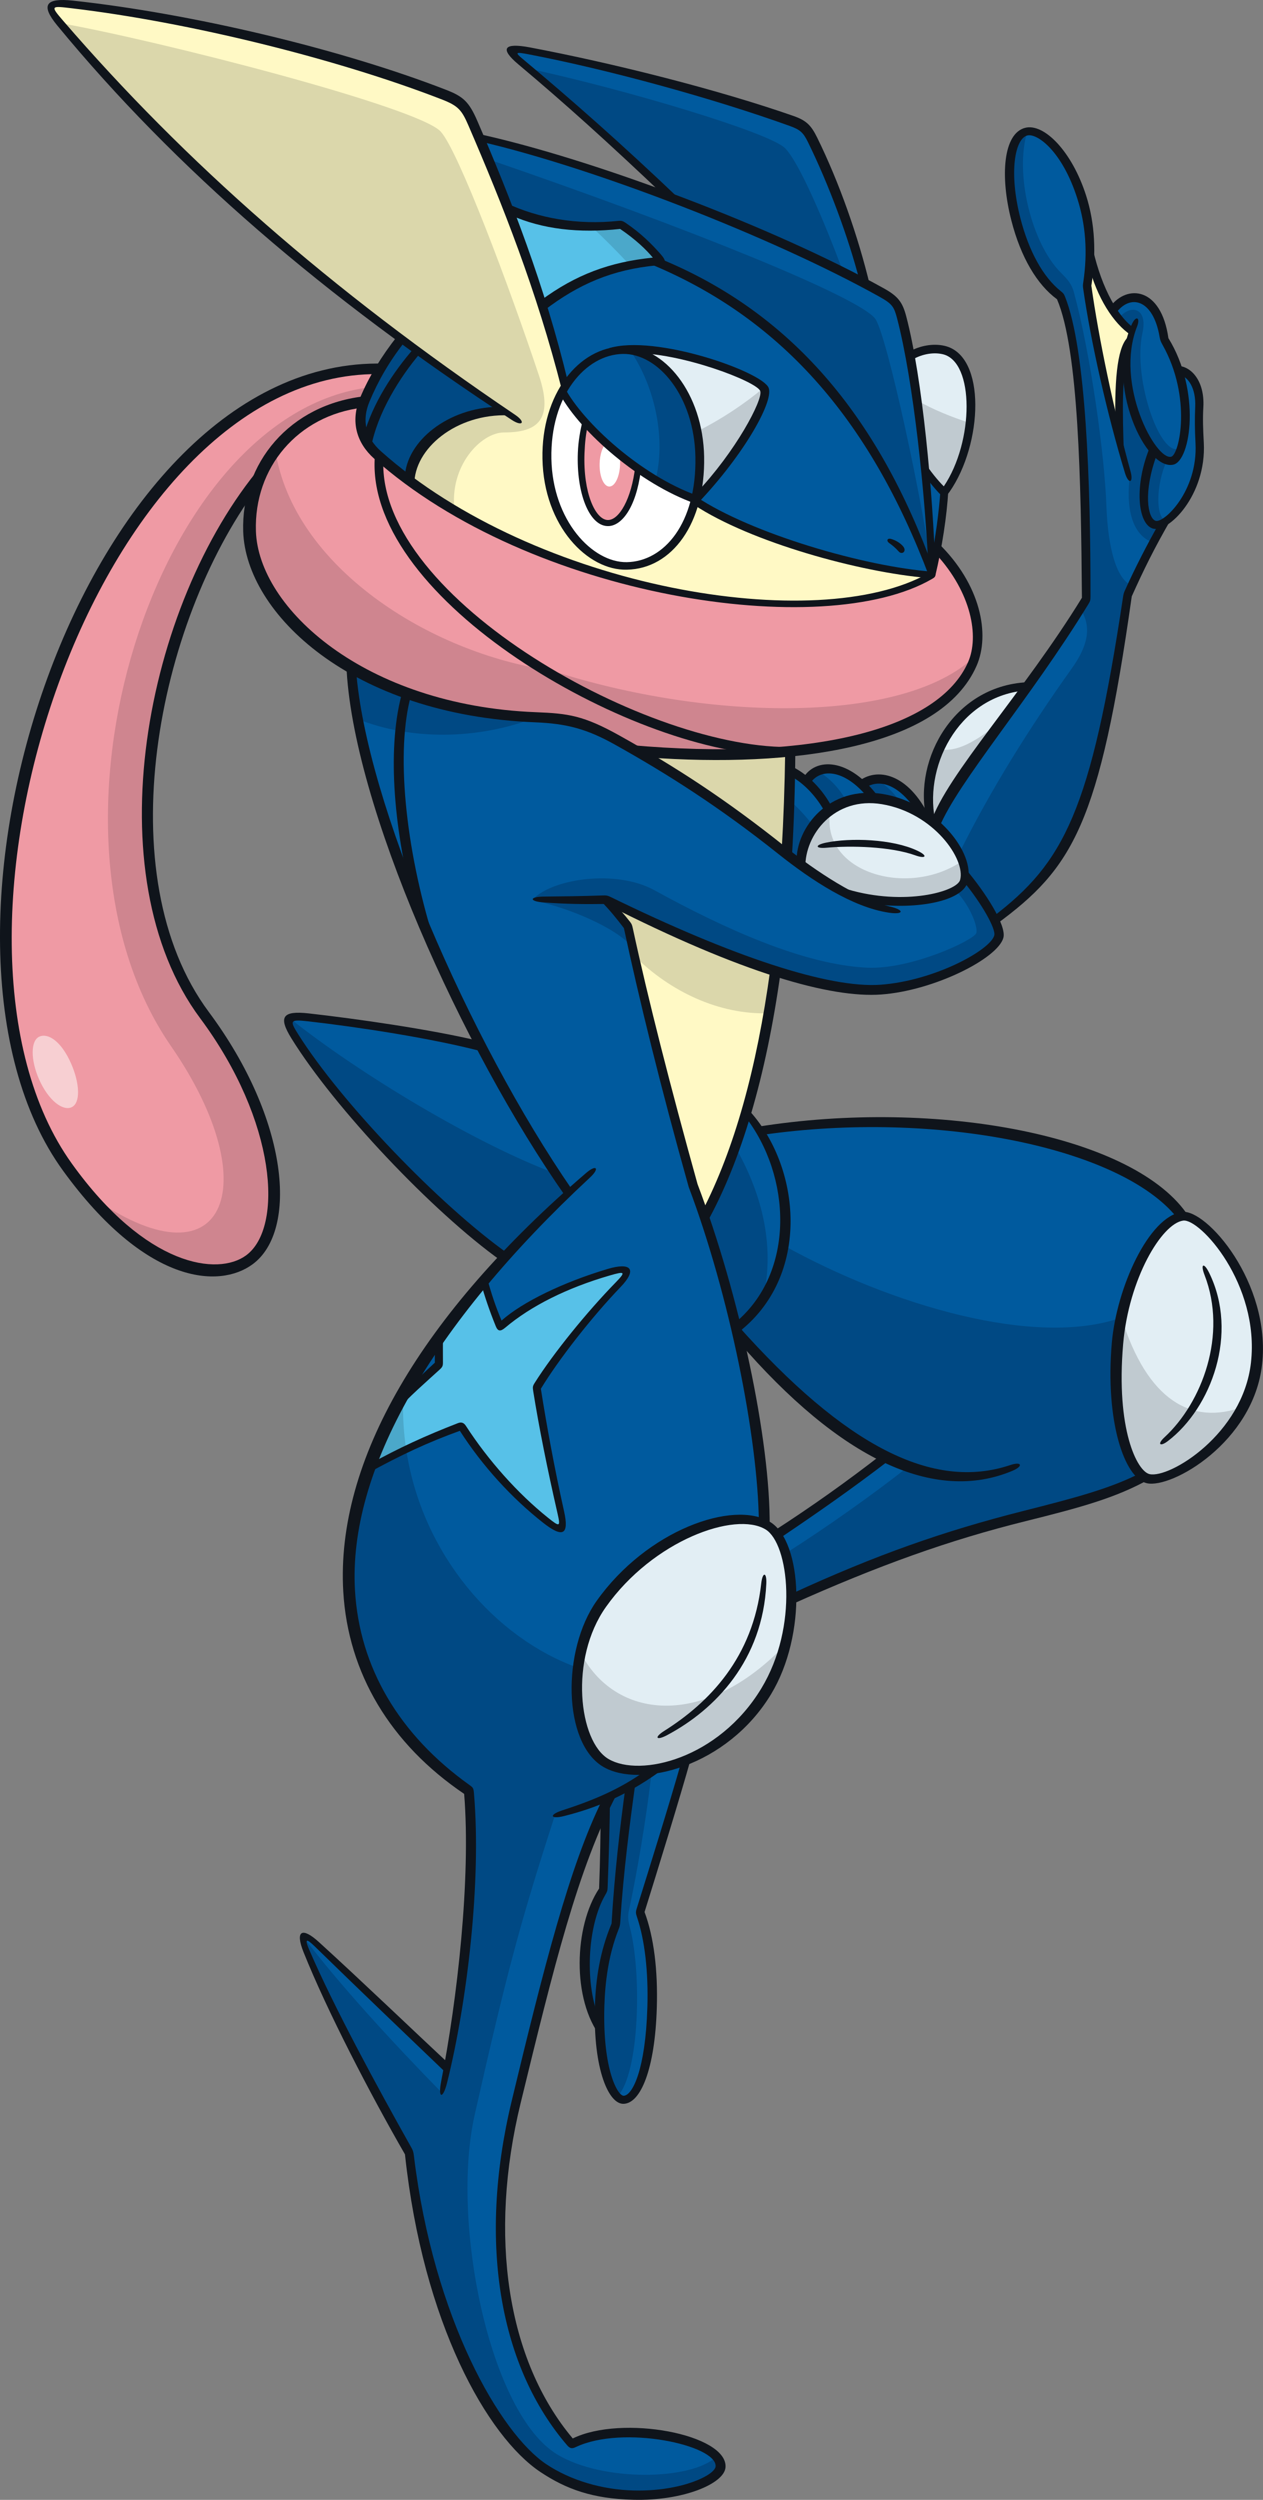 <?xml version="1.0" encoding="UTF-8"?>
<!-- Created with Inkscape (http://www.inkscape.org/) -->
<svg version="1.1" viewBox="0 0 143.21 283.37" xmlns="http://www.w3.org/2000/svg">
 <rect x="0" y="0" width="143.21" height="283.37" fill="#808080" stroke="none"/>
 <g stroke-width="1.16">
  <path d="m71.216 105c1.852 8.668 4.537 19.163 7.381 29.387 4.567 12.094 8.035 28.591 8.08 38.278l-12.099 27.71c-1.877 1.357-3.633 2.382-5.392 3.203-3.956 7.673-6.971 19.468-10.632 34.676-3.169 13.17-2.64 28.439 6.297 38.798 5.056-2.866 17.039-0.61 16.86 2.574-0.085 1.494-4.682 3.357-9.886 3.227-3.704-0.093-7.091-1.003-10.224-3.092-5.869-3.913-13.135-17.333-15.167-35.751-3.905-6.909-9.04-16.386-11.68-22.853-0.712-1.744-0.373-2.219 1.177-0.771 5.775 5.397 10.817 10.253 14.773 14.031 1.907-9.341 3.308-22.47 2.455-31.417-20.797-14.54-18.278-40.35 11.326-67.771-11.475-16.602-23.898-44.474-24.654-59.705 4.142 3.026 12.967 5.372 20.889 5.777 3.63 0.186 6.09 0.868 9.276 2.574 10.202 5.462 19.455 13.587 26.056 17.475 7.098 1.768 13.721 0.423 13.293-2.162 2.29 2.638 4.188 5.997 3.94 6.986-0.504 2.018-7.464 5.574-13.405 6.004-6.449 0.468-18.327-3.791-31.103-10.201 0.762 0.976 1.473 1.822 2.438 3.024" fill="#005a9e"/>
  <path d="m99.957 33.156c-12.153-6.768-32.494-14.638-45.629-17.55 3.807 8.928 7.245 17.89 9.753 28.197l14.629 12.894c6.502 4.381 19.567 7.928 26.99 8.461v0.022c-0.25-8.036-1.459-21.642-3.453-29.232-0.392-1.496-0.776-1.949-2.292-2.792" fill="#005a9e"/>
  <path d="m64.078 43.804c-2.667-10.96-6.384-20.399-10.481-29.892-0.802-1.857-1.391-2.454-3.239-3.172-12.453-4.84-29.255-8.794-42.122-10.231-2.822-0.316-3.139 0.053-1.423 2.094 15.936 18.962 34.578 33.399 50.359 44.002-5.909-0.165-10.696 3.86-10.731 7.911 18.389 13.55 47.818 17.377 59.257 10.665v-0.022c-7.424-0.533-20.488-4.08-26.989-8.461z" fill="#fff9c5"/>
  <path d="m79.361 51.797c0.144 7.743-3.804 12.262-8.284 12.346-4.578 0.085-8.926-5.425-9.05-12.143-0.137-7.339 3.989-12.228 8.588-12.312 4.27-0.079 8.611 4.923 8.745 12.109" fill="#fff"/>
  <path d="m66.374 47.885c-0.257 1.038-0.426 2.208-0.474 3.454-0.163 4.322 1.173 7.881 2.986 7.949 1.595 0.062 3.028-2.608 3.459-6.197-2.257-1.577-4.343-3.409-5.971-5.207" fill="#ef9aa4"/>
  <path d="m70.613 39.687c4.27-0.079 8.611 4.923 8.745 12.109 0.034 1.824-0.166 3.461-0.539 4.91 4.934-5.175 8.331-11.25 7.871-12.548-0.543-1.534-12.46-5.847-17.515-4.285l0.01 0.01c0.47-0.114 0.948-0.187 1.433-0.197" fill="#e2eef4"/>
  <path d="m70.613 39.687c-2.703 0.051-5.234 1.769-6.841 4.658 2.241 4.201 9.03 10.061 15.075 12.243 0.354-1.421 0.545-3.017 0.511-4.791-0.134-7.187-4.475-12.189-8.745-12.109" fill="#005a9e"/>
  <path d="m68.736 50.23c-0.413 0.393-0.718 1.278-0.747 2.321-0.038 1.42 0.451 2.584 1.092 2.601 0.641 0.018 1.192-1.12 1.23-2.539 0.01-0.402-0.024-0.778-0.09-1.118-0.511-0.414-1.009-0.835-1.486-1.265" fill="#fff"/>
  <path d="m61.513 34.641c4.191-3.184 8.257-4.664 13.422-5.076-1.185-1.387-2.472-2.776-4.503-4.096-4.818 0.539-9.185-0.088-12.8-1.783 1.388 3.559 2.692 7.186 3.881 10.956" fill="#57c1e8"/>
  <path d="m59.023 6.984c5.453 4.482 11.427 9.937 17.256 15.482 7.839 2.971 15.649 6.41 21.791 9.669-1.416-5.797-3.711-11.785-5.94-16.315-0.572-1.163-1.146-1.67-2.365-2.107-8.745-3.132-20.807-6.317-29.761-7.949-2.535-0.462-2.691-0.186-0.981 1.218" fill="#005a9e"/>
  <path d="m107 39.654c-1.126-0.268-2.55 0.024-3.789 0.709 0.714 3.878 1.288 8.447 1.708 12.882 0.61 0.908 1.374 1.847 2.149 2.593 3.937-5.333 4.151-15.178-0.068-16.183" fill="#e2eef4"/>
  <path d="m105.7 65.181c0.638-2.994 1.164-6.44 1.38-9.463-0.624-0.66-1.67-1.646-2.247-2.331 0.385 2.969 0.798 8.67 0.867 11.794" fill="#005a9e"/>
  <path d="m106.27 62.175c-0.108 1.101-0.252 1.877-0.569 3.006-8.993 5.316-38.956 5.721-62.925-13.633-1.835-1.481-2.302-3.683-1.551-6.003-8.165 0.928-13.174 7.428-12.94 14.692 0.273 8.501 11.781 20.245 32.434 21.058 3.831 0.151 5.332 0.479 9.276 2.574 0.767 0.406 1.542 0.832 2.325 1.274 21.562 1.713 34.725-2.478 37.964-9.873 1.475-3.369 0.179-8.908-4.014-13.094" fill="#ef9aa4"/>
  <path d="m29.617 53.828c-12.32 15.153-18.38 45.175-6.436 61.232 8.791 11.818 9.705 24.33 5.146 27.716-3.47 2.576-11.801 1.853-20.674-10.472-18.829-26.15 2.734-90.994 35.445-90.506-0.587 0.99-1.322 2.447-1.876 3.747-5.232 0.313-10.088 4.263-11.604 8.284" fill="#ef9aa4"/>
  <path d="m87.078 172.94c-3.675-2.247-13.194 0.834-18.898 8.886-4.146 5.852-3.424 15.69 0.533 18.009 3.978 2.332 13.397-0.207 18.188-8.116 4.393-7.255 3.129-16.976 0.177-18.78" fill="#e2eef4"/>
  <path d="m61.878 172.32c1.758 1.379 2.191 1.257 1.704-0.924-1.097-4.904-2.061-9.891-2.72-14.112 1.993-3.31 5.951-8.274 9.24-11.668 1.453-1.499 1.392-2.117-1.079-1.409-4.597 1.318-9.451 3.519-12.313 6.213-0.741-1.77-1.343-3.449-1.826-5.296-1.879 2.19-3.584 4.361-5.112 6.508-0.01 1.105-0.024 2.079 0.01 3.048-1.276 1.168-3.052 2.799-4.784 4.632-1.295 2.432-2.355 4.823-3.183 7.164 3.714-2.028 6.775-3.446 10.501-4.828 2.61 4.119 6.011 7.88 9.569 10.672" fill="#57c1e8"/>
  <path d="m68.773 101.97c-0.056 2e-3 -0.113 2e-3 -0.169 5e-3 0.913 0.93 1.733 1.867 2.607 3.019 1.851 8.668 4.537 19.163 7.381 29.387 0.437 1.157 0.864 2.357 1.278 3.585 3.616-6.744 6.405-15.997 8.058-27.914-5.653-1.802-12.273-4.629-19.156-8.082" fill="#fff9c5"/>
  <path d="m95.873 101.3c5.989 1.848 12.878 0.548 13.425-1.411 0.747-2.679-3.12-8.29-9.243-9.31-5.497-0.916-9.339 3.51-9.232 7.427 1.129 0.901 3.259 2.257 5.049 3.294" fill="#e2eef4"/>
  <path d="m90.826 97.875c-0.026-3.887 3.79-8.214 9.232-7.308 1.793 0.299 3.386 0.998 4.732 1.895-2.252-4.135-5.231-4.919-7.051-3.528-2.603-2.419-5.183-2.256-6.326-0.354-0.606-0.533-1.23-0.952-1.832-1.236-0.059 3.253-0.176 6.387-0.357 9.38 0.545 0.395 1.078 0.777 1.602 1.15" fill="#005a9e"/>
  <path d="m112.81 104.31c8.472-6.199 11.499-12.11 15.051-36.881 1.304-2.917 2.548-5.381 4.166-8.216 1.761-1.064 4.232-4.769 4.015-8.97-0.068-1.321-0.102-2.811-0.034-4.131 0.127-2.464-1.136-4.087-2.402-4.138-0.374-1.191-0.894-2.382-1.592-3.513-0.722-5.298-4.017-5.764-5.8-3.316 0.423 0.84 1.283 1.725 2.176 2.305-0.169 0.456-0.303 0.922-0.406 1.397-1.062 1.599-1.179 5.882-1.002 11.397-1.506-5.737-2.97-12.57-3.704-17.876 0.644-3.947 0.256-7.332-0.61-10.045-1.595-4.996-4.634-7.848-6.297-7.425-1.997 0.509-2.446 5.053-1.188 9.963 0.9 3.508 2.638 6.995 5.048 8.714 2.482 5.688 2.889 21.036 2.945 34.34-6.343 10.422-14.575 19.359-17.09 25.45 2.029 1.802 3.387 4.211 3.254 5.81 0.981 1.103 2.602 3.34 3.471 5.137" fill="#005a9e"/>
  <path d="m123.59 28.807c0.515 3.325 2.659 7.095 4.795 8.651l-0.405 1.397c-0.947 1.378-1.276 6.833-1.111 10.931-1.335-5.432-3.14-13.306-3.595-17.411 0.153-1.015 0.318-2.163 0.318-3.568" fill="#fff9c5"/>
  <path d="m105.55 92.839c-1.428-6.494 3.03-14.668 10.985-15.048-3.041 4.015-9.36 12.729-10.45 15.583z" fill="#e2eef4"/>
 </g>
 <g fill="#005a9e" stroke-width="1.16">
  <path d="m57.247 142.47c2.201-2.4 4.609-4.817 7.234-7.249-3.31-4.789-6.698-10.518-9.863-16.609-5.104-1.336-12.646-2.479-19.651-3.31-2.597-0.307-2.794 0.145-1.546 2.154 4.912 7.918 16.141 19.561 23.826 25.013"/>
  <path d="m84.595 126.09c-1.347 4.584-2.933 8.537-4.721 11.872-9e-4 -2e-3 0-5e-3 0-5e-3 1.348 3.99 2.569 8.297 3.591 12.592 7.863-6.181 6.715-18.105 1.133-24.457"/>
  <path d="m86.149 128.21c4.105 6.537 4.37 16.896-2.811 22.543 6.229 7.1 11.929 11.848 17.159 14.392-3.895 3.02-8.012 5.968-12.412 8.809 1.047 1.525 1.701 4.24 1.666 7.356 10.536-4.819 18.438-7.439 26.438-9.461 5.979-1.511 10.354-2.705 13.584-4.482l4.302-29.504c-6.152-8.558-28.533-12.73-47.926-9.653"/>
 </g>
 <g stroke-width="1.16">
  <path d="m134.09 137.86c-2.799 0.405-6.712 6.934-7.358 14.4-0.781 9.029 1.324 14.864 3.431 15.348 2.707 0.619 11.393-4.763 12.323-13.046 1.004-8.947-6.009-17.049-8.396-16.702" fill="#e2eef4"/>
  <path d="m71.483 202.3c-0.654 4.758-1.367 10.558-1.67 15.863-1.187 2.817-1.723 6.14-1.813 9.254-0.164 5.674 1.155 10.653 2.717 10.607 1.879-0.054 3.062-5.045 3.224-10.474 0.118-3.933-0.298-8.098-1.373-10.787 1.527-4.922 3.773-11.958 5.237-17.21-1.022 0.451-2.833 0.896-3.678 0.973-0.675 0.568-1.665 1.199-2.644 1.774" fill="#005a9e"/>
  <path d="m8.059 120.55c0.997 2.263 1.097 4.503 0.045 4.966-0.985 0.434-2.608-0.753-3.679-3.183-0.961-2.184-0.975-4.38 0.045-4.83 1.002-0.44 2.492 0.555 3.589 3.047" fill="#f7cfd2"/>
  <path d="m46.441 54.515c1.621 1.194 3.331 2.309 5.105 3.353-0.64-4.997 2.962-8.848 5.609-8.848 3.76 0 5.646-1.393 3.961-6.446-3.356-10.069-9.129-25.441-11.143-27.656-2.538-2.793-32.225-10.377-43.147-12.299 15.932 18.955 34.569 33.385 50.347 43.986-5.908-0.165-10.696 3.859-10.731 7.911" fill="#dbd7ab"/>
 </g>
 <g fill="#004984" stroke-width="1.16">
  <path d="m46.441 54.515c0.035-4.051 4.823-8.076 10.731-7.911-3.745-2.516-7.654-5.256-11.646-8.213-1.754 2.223-3.15 4.522-4.152 6.927-0.929 2.232-0.506 4.472 1.399 6.229 1.044 0.963 2.17 1.833 3.668 2.968"/>
  <path d="m55.373 18.058c22.864 7.843 41.981 15.602 43.857 18.059 1.33 1.742 5.603 21.662 6.468 29.064-5.101-15.528-16.566-29.95-30.966-35.457-0.609-1.174-2.302-2.912-4.3-4.255-4.345 0.576-9.403-0.193-12.8-1.783-0.595-1.545-1.44-3.796-2.26-5.627"/>
  <path d="m59.987 7.788c5.19 4.325 10.802 9.455 16.292 14.678 6.831 2.589 13.637 5.533 19.339 8.403-2.105-5.669-5.048-12.581-6.636-14.103-1.841-1.764-17.935-6.596-28.995-8.979"/>
 </g>
 <g stroke-width="1.16">
  <path d="m79.361 51.797c0.034 1.824-0.166 3.461-0.539 4.91 4.935-5.175 8.331-11.25 7.871-12.548-0.021-0.06-0.063-0.124-0.116-0.189-2.203 1.843-4.799 3.567-7.514 4.924 0.173 0.92 0.279 1.889 0.298 2.904" fill="#c0cad0"/>
  <path d="m104.01 45.406c0.354 2.547 0.657 5.214 0.906 7.838 0.611 0.909 1.375 1.847 2.15 2.594 1.609-2.18 2.595-5.113 2.912-7.888-2.044-0.669-4.082-1.474-5.968-2.543" fill="#c0cad0"/>
  <path d="m71.471 39.741c2.943 4.352 4.008 10.259 2.857 14.647 1.498 0.903 3.03 1.663 4.517 2.2 0.354-1.421 0.545-3.017 0.511-4.79-0.124-6.705-3.911-11.506-7.885-12.056" fill="#004984"/>
  <path d="m70.427 25.469c-1.162 0.13-2.295 0.188-3.4 0.184 1.584 1.472 2.967 2.875 4.386 4.399 1.121-0.227 2.287-0.389 3.517-0.487-1.185-1.387-2.472-2.775-4.503-4.096" fill="#4ba8ca"/>
  <path d="m69.986 83.869c0.767 0.406 1.542 0.832 2.325 1.274 21.562 1.713 34.725-2.478 37.964-9.873 0.125-0.285 0.222-0.592 0.307-0.906-8.009 7.729-30.061 7.457-48.043 1.651-13.916-1.983-29.326-11.849-31.327-25.021-1.994 2.579-3.045 5.827-2.935 9.245 0.274 8.501 11.782 20.245 32.434 21.058 3.831 0.151 5.332 0.479 9.276 2.574" fill="#cf858f"/>
  <path d="m41.223 45.546c0.229-0.538 0.489-1.102 0.757-1.649-24.279 2.881-39.462 50.267-22.589 74.686 11.1 16.066 5.968 27.833-9.293 16.849 7.929 9.304 15.082 9.685 18.231 7.347 4.56-3.386 3.645-15.899-5.145-27.716-11.944-16.057-5.885-46.08 6.436-61.232 1.516-4.022 6.373-7.971 11.604-8.284" fill="#cf858f"/>
  <path d="m72.318 85.146c-0.018-0.012-0.053-0.012-0.076-0.018 6.203 3.591 11.997 7.997 16.98 11.604 0.222-3.668 0.353-7.534 0.393-11.589-4.962 0.495-10.739 0.523-17.297 0.001" fill="#dbd7ab"/>
  <path d="m68.604 101.97c0.912 0.93 1.733 1.867 2.606 3.019 0.235 1.101 0.485 2.232 0.745 3.387 4.012 3.999 9.571 6.665 15.217 6.481 0.272-1.554 0.527-3.153 0.757-4.809-5.653-1.802-12.273-4.629-19.156-8.082-0.056 2e-3 -0.113 2e-3 -0.169 5e-3" fill="#dbd7ab"/>
 </g>
 <g fill="#004984" stroke-width="1.16">
  <path d="m60.723 102.12c3.587 0.754 9.041 2.942 11.03 5.287-0.157-0.692-0.392-1.903-0.543-2.416-0.843-1.159-1.711-2.222-2.606-3.019-2.109 0.07-5.603 0.193-7.881 0.148"/>
  <path d="m108.33 100.91c1.828 1.942 2.573 4.289 2.371 4.86-0.287 0.813-7.405 4.146-12.37 3.92-7.183-0.327-16.203-4.422-24.15-8.791-4.28-2.353-11.43-1.328-13.713 0.998 1.782 0.161 4.888 0.209 8.296 0.074 12.775 6.411 24.655 10.67 31.101 10.202 5.943-0.43 12.903-3.986 13.405-6.004 0.248-0.989-1.649-4.349-3.94-6.986 0.092 0.554-0.257 1.231-1.002 1.727"/>
  <path d="m125.45 57.258c-0.197-5.596-1.755-17.016-3.681-24.127-0.25-0.92-0.672-1.419-1.468-2.21-3.344-3.323-5.288-11.278-3.808-16.031-0.038 0.005-0.079 0.005-0.116 0.014-1.997 0.509-2.446 5.054-1.188 9.963 0.899 3.508 2.637 6.995 5.048 8.715 2.482 5.688 2.888 21.036 2.945 34.34-0.222 0.366-0.449 0.731-0.676 1.094 1.314 2.036 0.865 4.172-0.983 6.761-4.72 6.614-9.236 13.803-12.778 20.988 0.435 0.881 0.657 1.724 0.6 2.417 0.98 1.103 2.601 3.34 3.471 5.137 8.471-6.198 11.499-12.11 15.049-36.881 0.161-0.359 0.321-0.713 0.482-1.061-1.703-0.661-2.721-4.093-2.897-9.118"/>
 </g>
 <path d="m105.55 92.839 0.534 0.534c0.828-2.168 4.674-7.717 7.807-12.02-3.294 2.961-5.686 3.959-7.41 3.56-1.136 2.513-1.498 5.351-0.932 7.926" fill="#c0cad0" stroke-width="1.16"/>
 <path d="m109.3 99.882c0.175-0.628 0.088-1.42-0.214-2.274-6.16 4.223-16.173 1.279-14.936-5.775-2.13 1.475-3.386 3.905-3.324 6.165 1.129 0.902 3.259 2.257 5.049 3.294 5.989 1.848 12.878 0.548 13.425-1.411" fill="#c0cad0" stroke-width="1.16"/>
 <g fill="#004984" stroke-width="1.16">
  <path d="m92.218 93.605c-0.772-1.008-2.013-2.359-2.729-2.897-0.067 1.918-0.137 4.146-0.271 6.023 0.384 0.342 1.106 0.947 1.602 1.269 0.069-1.334 0.492-3.146 1.397-4.396"/>
  <path d="m92.74 87.455c1.242 0.587 2.663 2.167 3.25 3.419-0.654 0.237-1.399 0.643-2.009 1.095-0.565-1.196-1.559-2.529-2.574-3.386 0.339-0.564 0.768-0.858 1.332-1.128"/>
  <path d="m99.203 88.337c1.06 0.406 2.324 1.648 3.024 2.844-0.723-0.27-1.828-0.564-3.092-0.745-0.316-0.428-1.001-1.138-1.393-1.497 0.513-0.33 0.942-0.467 1.461-0.602"/>
  <path d="m126.84 36.081c1.367-1.695 3.331-1.169 2.705 1.635-1.188 5.321 2.26 14.922 4.43 12.931-0.491 1.799-1.531 2.036-2.587 0.981-2.728-2.728-4.823-8.861-3.002-14.169-0.535-0.307-1.16-0.961-1.546-1.377"/>
  <path d="m128.06 54.392c-0.387 3.834 0.594 6.48 2.793 7.134 0.328-0.654 0.676-1.37 1.17-2.306-2.061 1.266-3.4-2.123-1.259-8.307-1.952-2.856-3.478-7.07-2.913-11.593-0.891 1.992-1.209 7.325-0.872 10.931 0.307 1.286 0.635 2.773 1.081 4.14"/>
  <path d="m132.32 52.192c-1.278 2.705-1.308 6.688-0.059 6.807-1.986 1.825-3.893-1.218-1.487-8.085 0.45 0.504 0.803 0.952 1.546 1.278"/>
  <path d="m39.827 75.518c0.091 1.83 0.354 3.848 0.76 6.003 5.922 2.357 13.477 2.412 20.23-0.218-0.035-0.001-0.066-0.005-0.101-0.008-7.923-0.406-16.747-2.752-20.889-5.777"/>
  <path d="m33.419 117.46c4.912 7.918 16.141 19.56 23.826 25.013 2.201-2.4 4.61-4.818 7.234-7.249-0.489-0.708-0.98-1.443-1.472-2.191-9.03-3.36-22.277-11.315-30.163-17.616-0.363 0.292-0.118 0.926 0.575 2.043"/>
  <path d="m34.445 219.62c-0.127 0.206-0.021 0.738 0.304 1.532 2.64 6.466 7.775 15.944 11.68 22.853 2.032 18.417 9.298 31.837 15.167 35.751 3.133 2.089 6.521 2.999 10.224 3.092 5.204 0.131 9.801-1.733 9.886-3.227 0.024-0.398-0.145-0.782-0.465-1.142-2.898 2.699-12.868 2.844-18.019-0.234-7.7-4.604-12.142-26.341-9.398-38.516 3.619-16.059 5.2-21.928 9.074-33.884 4.214-1.171 8.287-2.985 11.533-5.374-2.281 0.391-4.328 0.172-5.715-0.641-2.551-1.496-3.754-6.116-3.178-10.78-9.382-3.344-17.693-12.85-19.482-24.75-1.367 0.655-2.754 1.37-4.246 2.185h-9.16e-4c-5.26 14.858-1.203 27.735 11.347 36.51 0.852 8.949-0.766 24.72-3.056 34.225-5.537-5.651-11.645-12.294-15.654-17.6"/>
 </g>
 <path d="m46.055 164.3c-0.28-1.857-0.399-3.772-0.34-5.731-0.237 0.243-0.475 0.489-0.714 0.74-1.297 2.434-2.364 4.83-3.195 7.175h9.17e-4c1.494-0.815 2.88-1.529 4.247-2.184" fill="#4ba8ca" stroke-width="1.16"/>
 <g fill="#004984" stroke-width="1.16">
  <path d="m71.32 216.53c0.865-3.98 2.004-10.577 2.584-15.82-0.661 0.519-1.544 1.076-2.418 1.591-0.654 4.758-1.368 10.557-1.67 15.863-1.187 2.817-1.723 6.14-1.814 9.254-0.138 4.759 0.768 9.027 1.986 10.253 2.554-2.588 2.796-14.057 1.422-19.253-0.204-0.773-0.238-1.199-0.09-1.889"/>
  <path d="m69.812 218.17c0.3-5.28 1.009-11.036 1.66-15.783-0.77 0.442-1.53 0.839-2.291 1.193-0.186 0.359-0.366 0.736-0.546 1.112-0.013 3-0.096 6.212-0.222 9.55-2.424 3.29-2.936 11.515-0.389 15.768-0.041-0.834-0.052-1.701-0.026-2.587 0.09-3.114 0.627-6.436 1.814-9.254"/>
  <path d="m83.341 129.97c-1.048 2.972-2.205 5.638-3.467 7.992v-5e-3c1.348 3.989 2.569 8.297 3.592 12.592 1.218-0.958 2.219-2.055 3.022-3.247 1.558-6.417-0.401-12.601-3.143-17.331"/>
  <path d="m89.073 176.08c0.452 1.449 0.706 3.257 0.683 5.224 10.536-4.82 18.438-7.439 26.438-9.461 5.929-1.499 10.278-2.686 13.499-4.437-1.935-1.176-3.682-6.792-2.959-15.148 0.086-0.991 0.231-1.965 0.421-2.91-9.72 3.454-26.121-1.402-38.333-8.192-0.565 3.63-2.282 7.078-5.479 9.593 6.229 7.1 13.93 13.541 19.576 15.543-3.611 2.888-9.454 7.024-13.846 9.79"/>
 </g>
 <path d="m130.16 167.6c2.124 0.486 7.931-2.726 10.781-8.135-5.819 2.16-10.856-0.726-13.789-10.132-0.191 0.948-0.337 1.925-0.423 2.919-0.781 9.03 1.324 14.865 3.431 15.348" fill="#c0cad0" stroke-width="1.16"/>
 <path d="m68.715 199.83c3.978 2.332 13.397-0.207 18.187-8.116 1.023-1.688 1.735-3.511 2.195-5.335-9.31 9.796-19.456 8.461-23.265 0.944-1.151 5.199 0.016 10.827 2.883 12.507" fill="#c0cad0" stroke-width="1.16"/>
 <g fill="#0f141b" stroke-width="1.16">
  <path d="m101.91 62.522c0.368 0.414 0.979-0.05 0.46-0.628-0.362-0.402-0.869-0.674-1.331-0.802-0.46-0.127-0.541 0.231-0.235 0.45 0.382 0.274 0.714 0.539 1.107 0.98"/>
  <path d="m72.666 53.322c-0.563 4.369-2.271 6.383-3.8 6.312-2.079-0.078-3.519-3.781-3.346-8.311 0.05-1.309 0.265-2.527 0.569-3.736l0.58 0.582c-0.241 0.953-0.35 2.069-0.393 3.198-0.172 4.561 1.253 7.526 2.624 7.579 1.288 0.048 2.713-2.386 3.129-6.085z"/>
  <path d="m78.851 51.794c-0.127-6.854-4.21-11.74-8.226-11.675-4.242 0.078-8.237 4.734-8.104 11.872 0.129 7.001 4.63 11.792 8.551 11.732 4.228-0.079 7.919-4.396 7.779-11.929m0.99-0.007c0.14 7.521-3.625 12.693-8.757 12.788-4.424 0.123-9.434-4.91-9.575-12.57-0.138-7.349 4.102-12.641 9.101-12.732 4.705-0.104 9.098 5.295 9.232 12.514"/>
  <path d="m78.944 55.894c4.48-4.707 7.571-10.575 7.265-11.557-0.332-1.067-9.083-4.434-14.607-4.313l-2.571-0.547c5.252-1.629 17.478 2.683 18.131 4.504 0.594 1.654-3.152 8.086-8.501 13.541z"/>
  <path d="m78.77 57.059c-6.178-2.196-12.884-8.016-15.253-12.311l0.476-0.859c2.163 4.094 8.747 10.008 14.955 12.245z"/>
  <path d="m54.12 15.151c13.164 2.859 33.734 10.651 46.124 17.55 1.608 0.895 2.099 1.583 2.511 3.151 1.855 7.065 3.026 19.989 3.315 29.014 0.016 0.463 0 0.534-0.375 0.751-12.312 7.182-45.57 2.152-63.275-13.634-1.986-1.77-2.71-4.2-1.598-6.869 0.995-2.389 2.435-4.742 4.238-7.028l0.866 0.612c-1.777 2.252-3.054 4.483-4.031 6.83-0.918 2.203-0.4 4.111 1.313 5.637 17.465 15.569 49.502 20.956 62.092 13.796-0.367-8.787-1.728-21.81-3.583-28.879-0.346-1.317-0.543-1.638-2.037-2.469-12.222-6.805-32.304-14.566-45.173-17.558z"/>
  <path d="m41.231 49.428c0.989-3.68 3.393-7.314 5.721-9.966l0.74 0.522c-2.381 2.795-4.908 6.835-5.639 10.809z"/>
  <path d="m57.703 47.08c-5.976-0.232-10.766 3.781-10.721 7.854l-1.084-0.824c0.175-4.13 4.932-7.889 10.586-8.001z"/>
  <path d="m105.21 65.515c-7.729-0.642-20.097-4.058-26.497-8.277l0.225-0.932c6.3 4.196 19.107 7.927 26.791 8.495z"/>
  <path d="m75.045 29.409c14.484 6.014 24.473 17.491 30.855 35.229l-0.515 0.785c-6.817-18.117-17.087-29.609-32.046-35.66z"/>
  <path d="m104.83 52.373c0.586 0.956 1.514 2.095 2.186 2.757 3.438-5.099 3.49-14.121-0.11-14.976-1.127-0.27-2.517 0.01-3.612 0.712l-0.175-1.016c1.155-0.653 2.668-0.961 4.013-0.642 4.737 1.128 4.303 11.134 0.541 16.536-0.463 0.666-0.738 0.638-1.22 0.126-0.51-0.539-1.014-1.159-1.487-1.821z"/>
  <path d="m105.52 63.755c0.564-2.876 0.944-5.657 1.119-8.192l0.889 0.056c-0.176 2.96-0.709 6.413-1.472 9.633z"/>
  <path d="m61.314 34.06c3.995-2.947 7.831-4.359 12.709-4.858-0.78-0.933-1.943-2.051-3.707-3.251-4.653 0.506-8.812 0.042-12.402-1.558l-0.514-1.368c3.619 1.701 8.055 2.516 12.76 2.008 0.266-0.029 0.472 0.019 0.734 0.197 1.742 1.173 2.982 2.408 4.007 3.571 0.752 0.854 0.663 1.172-0.485 1.284-4.957 0.48-8.769 2.082-12.737 5.12z"/>
  <path d="m97.474 31.84c-1.275-4.915-3.474-10.88-5.869-15.748-0.528-1.072-0.885-1.393-2.062-1.817-8.555-3.082-20.404-6.355-29.598-8.117-1.529-0.294-1.567-0.222-0.667 0.53 5.414 4.528 11.045 9.464 17.977 16.074l-1.95-0.584c-6.488-6.159-11.223-10.421-16.544-14.895-2.1-1.764-1.671-2.474 1.324-1.909 9.301 1.757 21.263 4.758 29.869 7.764 1.482 0.518 2.016 1.061 2.706 2.462 2.49 5.06 4.646 11.167 5.998 16.833z"/>
  <path d="m63.728 44.265c-2.877-11.348-6.761-21.108-10.613-30.036-0.752-1.744-1.157-2.233-2.987-2.945-11.914-4.63-28.718-8.769-41.927-10.338-2.429-0.288-2.537-0.328-1.036 1.411 13.804 16.002 30.157 30.424 51.236 44.658 1.271 0.859 0.83 1.372-0.372 0.586-21.282-13.907-38.175-28.498-51.531-44.704-1.948-2.364-1.298-3.157 1.776-2.825 13.475 1.46 30.347 5.465 42.303 10.11 1.929 0.75 2.6 1.328 3.56 3.554 3.802 8.811 7.662 18.706 10.265 29.571z"/>
  <path d="m71.367 84.449c21.168 1.887 35.128-1.912 38.406-9.402 1.275-2.911 0.376-7.863-3.637-12.23l0.246-1.258c4.828 4.684 5.91 10.358 4.353 13.911-4.081 9.322-20.849 11.6-37.363 10.381z"/>
  <path d="m43.469 52.103c-0.696 15.786 30.451 33.154 46.655 32.56l-3.295 0.886c-16.836-1.072-45.953-18.271-44.293-34.184z"/>
  <path d="m41.094 46.213c-7.324 0.882-12.309 6.788-12.076 13.997 0.281 8.691 12.276 19.753 31.734 20.52 3.659 0.144 5.388 0.355 9.509 2.657 6.503 3.631 12.07 7.262 18.701 12.541 3.598 2.866 8.281 5.982 11.956 6.835 1.675 0.389 1.568 0.945-0.126 0.693-4.158-0.62-8.792-3.676-12.576-6.689-6.602-5.257-12.535-9.038-18.518-12.376-3.161-1.764-5.46-2.373-8.992-2.512-20.908-0.823-32.83-12.381-33.13-21.636-0.247-7.674 5.207-14.452 13.954-15.345z"/>
  <path d="m88.633 96.401c0.212-3.583 0.345-7.326 0.399-11.228l1.15-0.083c-0.026 4.184-0.156 8.213-0.39 12.07z"/>
  <path d="m88.505 110.26c-1.637 11.734-4.456 21.35-8.391 28.406l-0.492-1.347c3.626-7.019 6.185-16.172 7.714-27.379z"/>
  <path d="m29.131 55.355c-11.344 15.311-16.981 43.859-5.45 59.361 9.115 12.254 10.112 24.77 4.984 28.577-3.823 2.84-12.17 2.274-21.509-10.579-19.012-26.169 2.166-92.382 36.366-91.496l-0.682 1.188c-31.96-0.179-53.039 63.94-34.699 89.486 8.416 11.723 16.579 12.776 19.779 10.398 4.236-3.146 3.472-15.179-5.225-26.869-12.047-16.194-6.371-46.816 6.966-62.643z"/>
  <path d="m64.862 134.85c-11.662-16.907-23.399-43.901-24.49-58.948l-1.097-0.532c0.609 15.805 13.158 43.566 24.809 60.187z"/>
  <path d="m46.94 102.74c-2.44-9.391-3.016-18.324-1.314-24.331l0.992 0.349c-1.746 6.269-0.729 17.205 2.575 27.776z"/>
  <path d="m56.843 142.93c-7.801-5.558-18.923-17.347-23.794-25.215-1.511-2.44-1.038-3.178 1.959-2.842 5.327 0.599 13.745 1.795 19.359 3.134l0.557 1.25c-5.91-1.577-14.475-2.86-19.984-3.486-2.082-0.236-2.109-0.09-1.121 1.478 4.869 7.725 16.031 19.357 23.78 24.854z"/>
  <path d="m50.019 235.95c1.827-9.256 3.384-23.001 2.612-32.605-8.37-5.665-13.171-13.687-13.708-22.939-0.862-14.773 8.84-31.411 27.539-47.448 1.166-1.001 1.571-0.538 0.445 0.509-18.04 16.771-27.445 33.276-26.656 46.809 0.509 8.713 4.984 16.351 12.998 22.073 0.406 0.29 0.444 0.352 0.494 0.952 0.858 10.049-0.784 23.718-3.055 32.808-0.47 1.88-1.047 1.763-0.667-0.159"/>
  <path d="m69.986 203.28c-4.473 8.489-7.221 19.803-10.949 35.102-3.669 15.061-1.57 29.124 5.907 38.026 5.585-2.731 17.533-0.475 17.324 3.249-0.108 1.895-4.872 3.855-10.484 3.701-4.594-0.115-7.59-1.204-10.502-3.143-6.02-4.014-13.323-16.868-15.363-36.01-3.91-6.783-8.811-16.205-11.501-22.923-0.985-2.457-0.158-2.872 1.737-1.148 4.718 4.292 10.874 10.187 14.692 13.75l-0.233 1.12c-4.223-4.043-10.214-9.773-14.913-14.361-1-0.977-1.172-0.868-0.629 0.392 2.77 6.429 7.645 15.416 11.569 22.399 0.181 0.323 0.234 0.461 0.293 0.944 2.238 18.47 9.797 31.472 15.015 34.95 2.778 1.853 6.376 2.889 9.886 2.977 5.502 0.136 9.254-1.775 9.308-2.736 0.138-2.406-10.511-4.734-15.866-2.178-0.393 0.187-0.635 0.176-0.963-0.203-7.52-8.721-10.225-22.696-6.293-39.035 3.639-15.118 6.559-26.637 10.287-34.169z"/>
  <path d="m75.498 200.3c-4.12 3.118-7.878 4.641-11.555 5.56-1.544 0.385-1.735-0.146-0.183-0.65 3.539-1.148 6.637-2.434 9.603-4.616z"/>
  <path d="m86.811 173.37c-3.438-2.099-12.756 1.233-18.109 8.791-4.171 5.888-3.076 15.253 0.3 17.231 3.593 2.107 12.487-0.016 17.324-8.003 4.266-7.043 3.11-16.416 0.486-18.019m0.523-0.845c3.673 2.246 4.191 12.758 0.09 19.528-4.961 8.19-14.797 10.7-19.015 8.228-4.612-2.704-4.702-13.243-0.764-18.803 5.678-8.015 15.505-11.512 19.69-8.954"/>
  <path d="m75.324 196.2c5.116-3.228 10.058-8.328 10.992-16.713 0.149-1.347 0.639-1.31 0.575 0.042-0.402 8.614-5.729 14.234-11.282 17.174-1.174 0.621-1.504 0.267-0.285-0.502"/>
  <path d="m78.364 199.24c-1.263 4.529-3.868 12.981-5.279 17.494 1.058 2.844 1.518 6.586 1.39 10.851-0.209 6.985-1.836 10.833-3.757 10.89-1.671 0.081-3.471-3.836-3.261-11.048 0.089-3.097 0.558-6.206 1.887-9.381 0.311-5.425 0.981-11.123 1.562-15.369l1.137-0.566c-0.576 4.18-1.378 10.252-1.711 15.757-0.024 0.363-0.068 0.522-0.206 0.87-1.132 2.872-1.519 5.955-1.597 8.655-0.211 7.29 1.543 10.196 2.19 10.169 0.99-0.03 2.473-2.938 2.685-10.044 0.121-4.03-0.297-7.61-1.174-10.208-0.143-0.424-0.16-0.57-0.031-0.98 1.387-4.436 3.787-12.13 5.055-16.617z"/>
  <path d="m68.148 230.93c-3.336-4.271-3.049-12.599-0.217-16.858 0.127-3.436 0.16-6.114 0.178-8.682l1.046-1.568c0 2.801-0.112 6.244-0.257 10.158-0.013 0.345-0.067 0.471-0.268 0.817-2.019 3.463-2.436 10.237-0.522 14.421z"/>
  <path d="m86.045 172.5c-0.104-9.577-3.352-25.76-7.953-37.945-3.188-11.344-5.632-21.323-7.348-29.348-0.847-1.115-1.653-2.106-2.667-3.127l1.174-0.035c0.837 0.837 1.51 1.567 2.18 2.436 0.193 0.249 0.241 0.364 0.323 0.745 1.714 7.964 4.278 17.993 7.341 29.004 4.736 12.478 8.266 28.998 8.178 38.805z"/>
  <path d="m84.769 125.69c6.081 6.394 7.324 19.078-1.228 25.474l-0.203-1.213c6.88-5.68 6.429-16.67 1.106-23.446z"/>
  <path d="m133.46 138.03c-6.358-7.942-27.212-12.23-47.004-9.391l-0.592-0.91c20.474-3.283 42.998 1.006 48.921 10.169z"/>
  <path d="m83.562 150.14c12.327 13.874 22.282 18.851 30.995 15.929 1.307-0.438 1.505 0.125 0.232 0.657-8.81 3.686-19.487-1.243-31.077-14.683z"/>
  <path d="m101.02 165.37c-4.581 3.515-8.327 6.11-12.652 9.028l-0.606-0.871c4.321-2.791 8.14-5.506 12.223-8.669z"/>
  <path d="m89.758 180.66c9.55-4.404 17.321-7.125 26.287-9.391 5.788-1.464 9.703-2.496 13.155-4.232l1.114 0.634c-3.786 2.118-7.757 3.201-14.003 4.753-8.742 2.173-16.665 5.017-26.561 9.447z"/>
  <path d="m134.15 138.36c-2.444 0.355-6.159 6.606-6.796 13.974-0.838 9.683 1.577 14.438 2.991 14.762 2.257 0.52 10.588-4.516 11.5-12.638 0.999-8.902-5.799-16.373-7.694-16.097m-0.135-0.982c2.751-0.398 10.129 8.033 9.09 17.292-0.99 8.811-10.257 14.097-13.068 13.458-2.572-0.59-4.734-7.08-3.97-15.912 0.54-6.24 4.169-14.291 7.949-14.837"/>
  <path d="m132.05 162.91c4.244-3.921 7.156-11.624 4.528-18.394-0.49-1.264-0.072-1.455 0.526-0.239 3.371 6.856 0.257 15.305-4.681 19.074-0.882 0.674-1.254 0.374-0.373-0.44"/>
  <path d="m61.65 101.63c2.107-0.019 4.407-0.046 6.678-0.127 0.413-0.014 0.556-1e-3 0.95 0.191 13.749 6.724 24.687 10.353 30.564 9.929 6.114-0.443 12.463-3.937 12.898-5.593 0.198-0.751-1.445-3.63-3.45-6.071l0.138-1.528c2.274 2.666 4.727 6.474 4.343 7.875-0.643 2.348-7.859 5.99-13.865 6.425-5.681 0.409-15.652-2.346-31.221-10.263-2.578 0.04-4.52 5e-3 -7.037-0.173-1.651-0.115-1.654-0.648 0-0.665"/>
  <path d="m96.128 100.82c6.409 1.895 12.367 0.255 12.739-1.077 0.646-2.322-2.998-7.605-8.867-8.584-5.376-0.897-8.747 3.449-8.682 7.155l-0.995-0.685c-0.064-3.793 3.656-8.648 9.814-7.62 5.939 0.99 10.516 6.63 9.584 9.976-0.643 2.313-6.282 3.175-11.112 2.434z"/>
  <path d="m93.61 92.177c-1-1.888-2.506-3.445-4.018-4.235l-0.021-1.151c1.89 0.807 3.786 2.719 4.854 4.889z"/>
  <path d="m98.472 90.495c-2.715-3.375-5.542-3.493-6.681-1.587l-0.762-0.642c1.359-2.449 5.304-2.466 8.685 2.22z"/>
  <path d="m104.11 92.235c-2.002-3.166-4.253-4.08-5.992-2.938l-0.768-0.713c2.05-1.632 5.605-0.988 8.046 4.037z"/>
  <path d="m105.56 93.187c1.802-5.364 10.504-14.655 17.117-25.427-0.103-13.14-0.372-28.099-2.824-33.838-2.241-1.636-4.098-4.718-5.179-8.938-1.29-5.025-0.921-9.862 1.571-10.496 2.125-0.539 5.296 2.632 6.914 7.702 0.998 3.124 1.169 6.591 0.588 10.192 0.825 5.938 2.573 14.264 4.44 21.041 0.369 1.34-0.224 1.516-0.63 0.186-2.01-6.61-3.881-14.91-4.731-20.855-0.043-0.3-0.049-0.436 0-0.728 0.522-3.475 0.272-6.569-0.676-9.537-1.732-5.425-4.584-7.41-5.66-7.133-1.412 0.358-2.122 4.179-0.786 9.391 0.955 3.726 2.576 6.666 4.568 8.25 0.287 0.229 0.359 0.31 0.483 0.618 2.399 5.955 2.905 21.273 2.896 34.034 0 0.41-0.046 0.513-0.257 0.858-6.555 10.71-14.761 20.103-16.893 25.278z"/>
  <path d="m125.89 34.763c1.905-2.565 5.778-2.236 6.594 3.566 3.699 5.997 2.557 13.866 0.57 14.338-3.117 0.742-7.82-9.08-4.711-15.923 0.462-1.014 0.992-0.766 0.585 0.272-2.56 6.525 2.119 15.206 3.875 14.755 0.93-0.239 2.369-6.726-0.991-12.697-0.192-0.34-0.267-0.537-0.326-0.885-0.732-4.332-3.403-4.924-4.996-2.622z"/>
  <path d="m128.23 37.981c-1.987-1.317-3.85-4.251-4.806-7.966l0.344-2.502c0.874 4.423 2.699 8.136 4.768 9.65z"/>
  <path d="m127.93 40.024c-0.726 2.215-0.671 6.642-0.49 11.418l-0.951-2.421c-0.146-5.553 0.121-9.54 1.381-10.777z"/>
  <path d="m133.44 41.474c1.574-0.038 3.177 1.675 3.007 4.672-0.079 1.386-0.03 2.476 0.051 4.053 0.307 5.964-4.062 10.276-5.799 9.709-1.715-0.559-2.124-4.952-0.262-9.337l0.779 0.846c-1.659 4.453-1.049 7.338-0.186 7.618 0.923 0.305 4.808-3.35 4.528-8.777-0.083-1.598-0.093-2.773-0.034-4.148 0.089-2.082-0.77-3.433-1.863-3.648z"/>
  <path d="m112.59 103.92c8.046-6.145 11.101-11.942 14.755-36.281 0.043-0.286 0.085-0.444 0.21-0.719 1.223-2.707 2.554-5.256 3.801-7.472l1.419-0.58c-1.833 3.166-3.102 5.733-4.446 8.729-3.661 25.883-6.675 30.793-15.357 37.173z"/>
  <path d="m116.14 78.282c-7.577 0.745-11.589 8.87-9.997 15.191l-1.109-0.718c-1.516-6.771 3.257-15.251 11.801-15.434z"/>
  <path d="m45.455 158.21c1.478-1.516 2.744-2.73 3.851-3.744-0.01-0.793 0.01-1.57 0.024-2.421l0.894-0.893c0 1.099-0.013 2.236 0 3.207 0.01 0.466-0.045 0.587-0.368 0.885-1.437 1.322-3.377 2.973-5.272 5.055z"/>
  <path d="m55.193 144.73c0.523 1.962 1.031 3.429 1.677 4.962 2.373-2.108 6.978-4.343 12.036-5.853 2.593-0.774 3.431-9.4e-4 1.454 2.058-3.291 3.425-7.037 8.237-9.032 11.524 0.648 4.131 1.537 8.991 2.631 13.888 0.603 2.698-0.166 3.033-2.349 1.321-3.564-2.796-6.893-6.43-9.467-10.442-3.615 1.307-6.661 2.726-10.512 4.842l0.329-1.088c3.15-1.753 6.298-3.209 9.967-4.625 0.375-0.145 0.66-0.066 0.907 0.317 2.532 3.914 5.879 7.659 9.275 10.384 1.402 1.124 1.458 1.066 1.092-0.538-1.147-5.006-2.082-9.681-2.735-13.756-0.081-0.503-0.068-0.601 0.17-0.981 2.117-3.354 5.923-8.044 9.195-11.394 1.184-1.213 1-1.26-0.697-0.767-4.841 1.406-8.924 3.449-11.845 5.914-0.555 0.469-0.841 0.413-1.077-0.172-0.701-1.722-1.314-3.525-1.661-4.863z"/>
  <path d="m103.79 96.958c-2.83-1.015-7.333-1.117-10.07-0.865-1.29 0.119-1.355-0.302-0.086-0.57 2.767-0.584 7.574-0.426 10.384 0.906 1.247 0.59 0.96 0.955-0.228 0.53"/>
 </g>
</svg>
